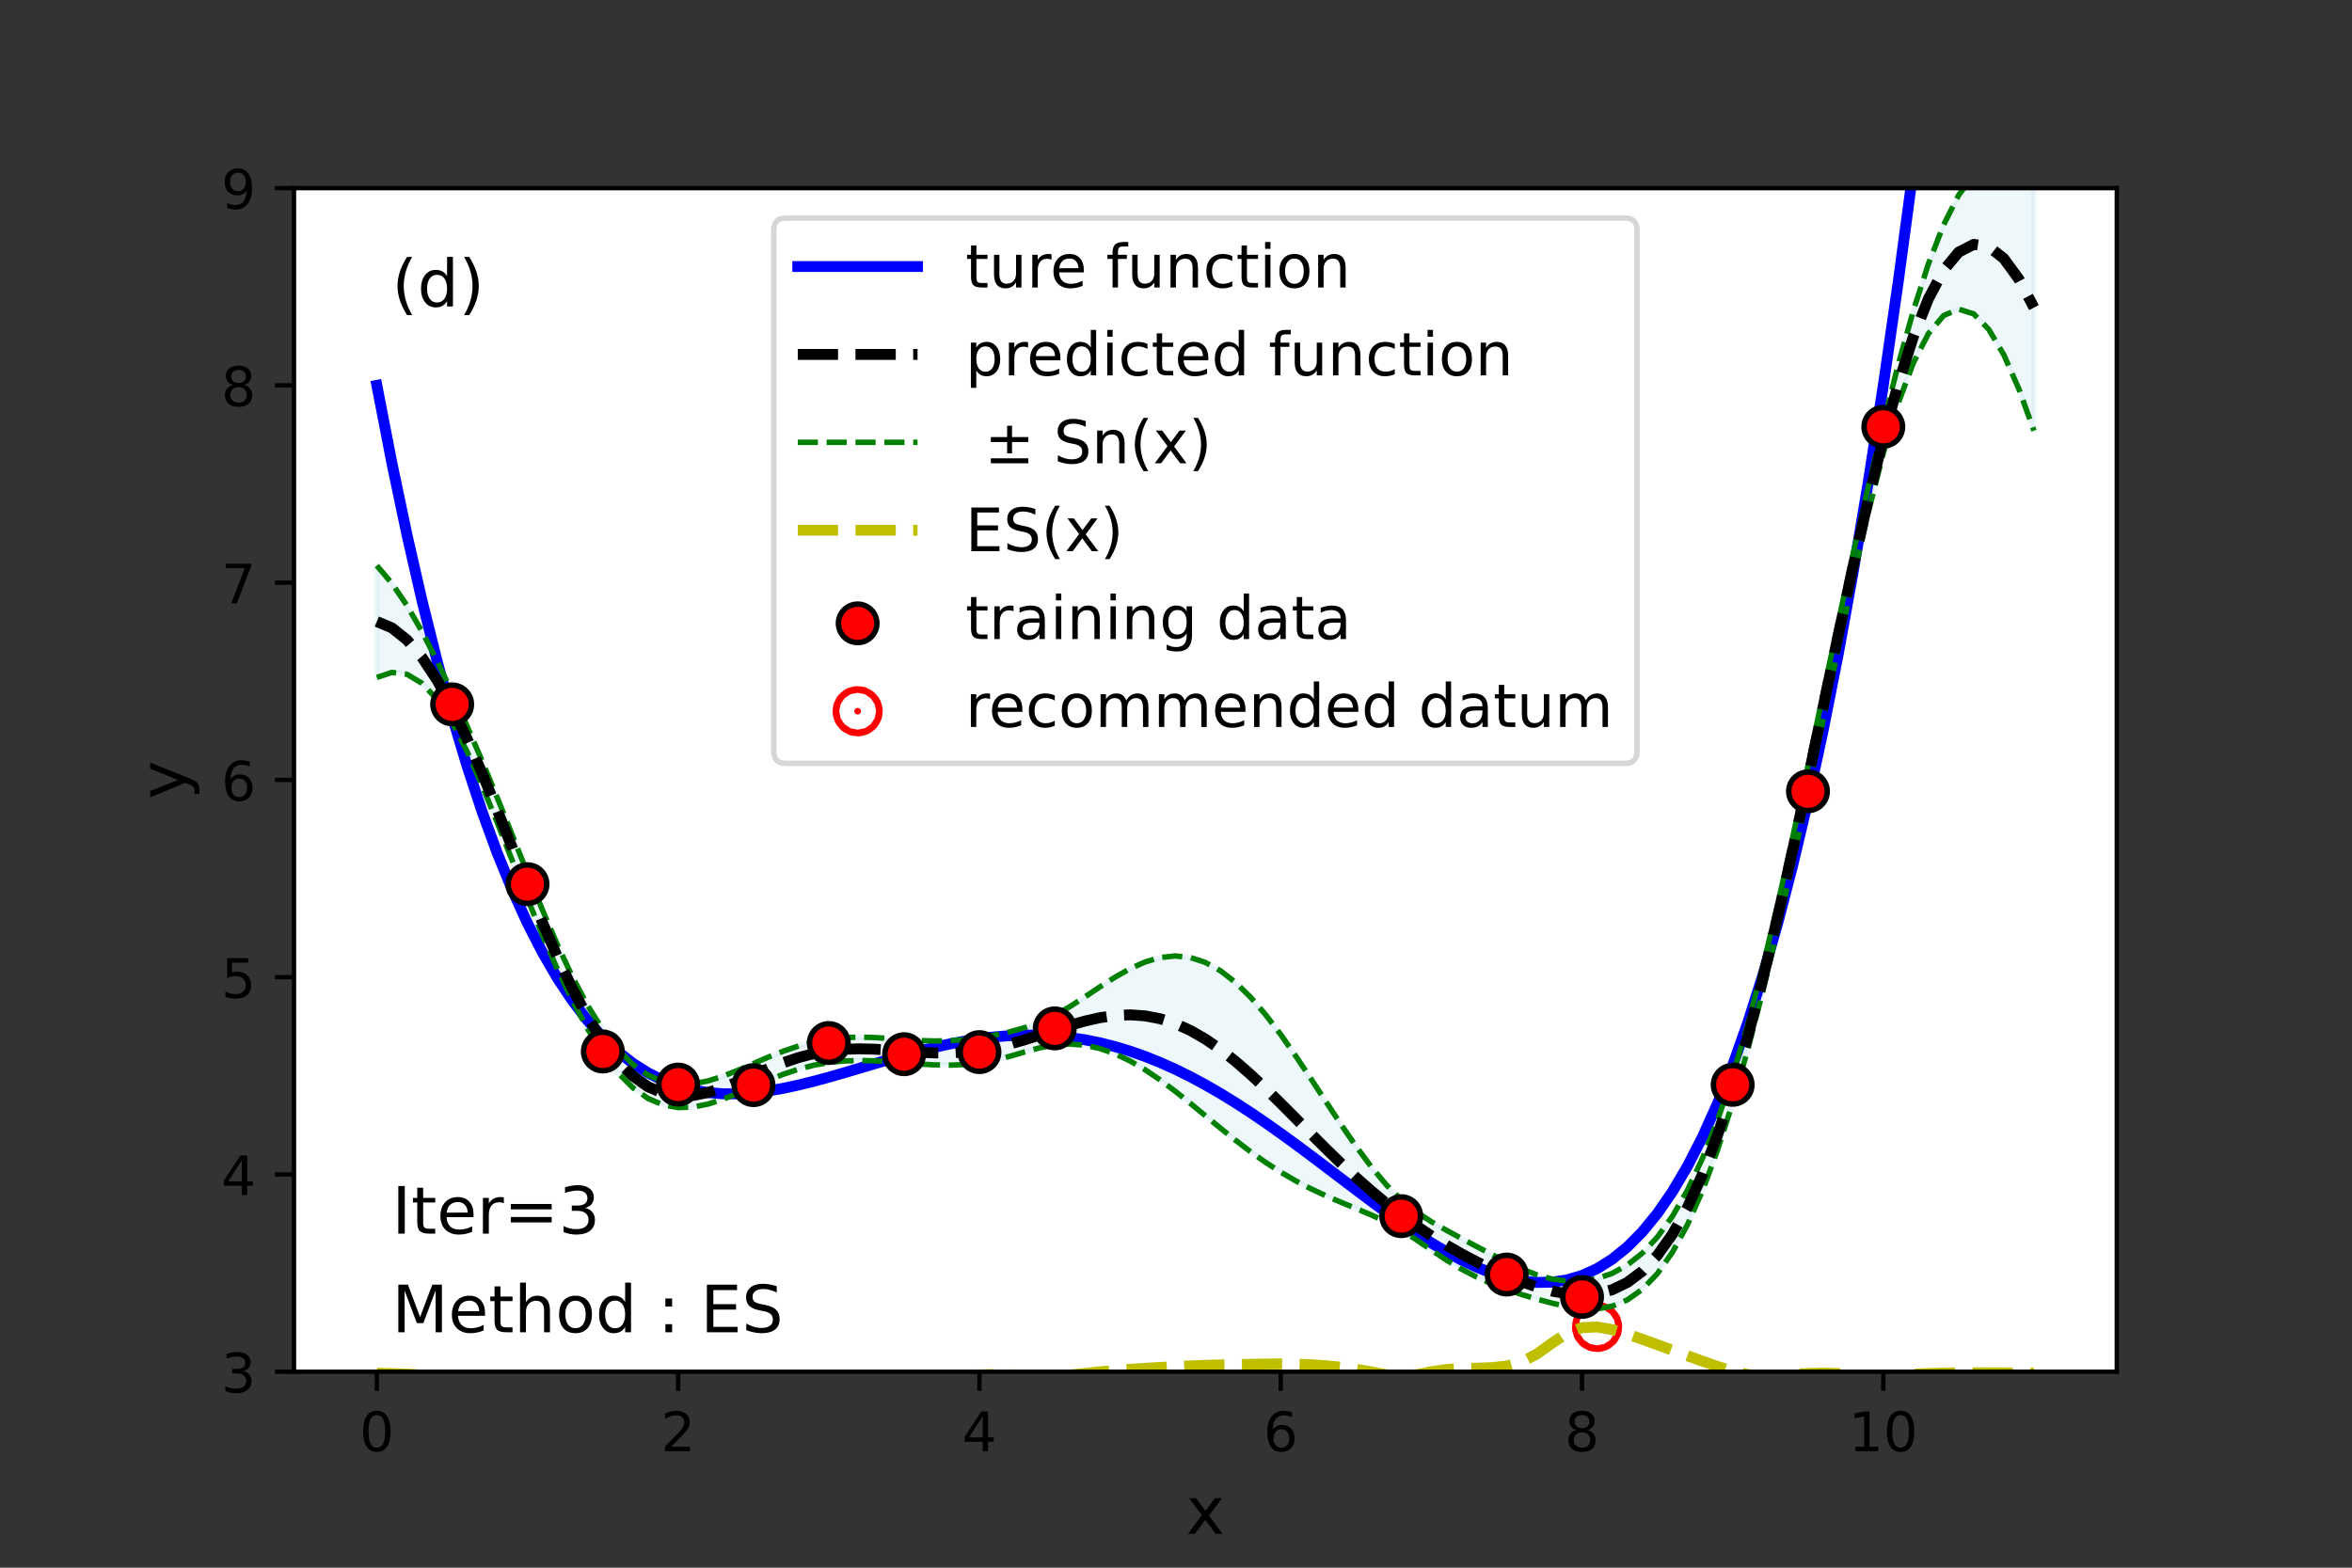 <?xml version="1.0" encoding="utf-8" standalone="no"?>
<!DOCTYPE svg PUBLIC "-//W3C//DTD SVG 1.1//EN"
  "http://www.w3.org/Graphics/SVG/1.1/DTD/svg11.dtd">
<!-- Created with matplotlib (https://matplotlib.org/) -->
<svg height="288pt" version="1.1" viewBox="0 0 432 288" width="432pt" xmlns="http://www.w3.org/2000/svg" xmlns:xlink="http://www.w3.org/1999/xlink">
 <rect x="0" y="0" width="432" height="288" fill="#333333" stroke="none"/>
 <defs>
  <style type="text/css">*{stroke-linecap:butt;stroke-linejoin:round;}</style>
 </defs>
 <g id="figure_1">
  <g id="patch_1">
   <path d="M 0 288 
L 432 288 
L 432 0 
L 0 0 
z
" style="fill:none;"/>
  </g>
  <g id="axes_1">
   <g id="patch_2">
    <path d="M 54 252 
L 388.8 252 
L 388.8 34.56 
L 54 34.56 
z
" style="fill:#ffffff;"/>
   </g>
   <g id="PolyCollection_1">
    <defs>
     <path d="M 69.218 -184.091 
L 69.218 -163.541 
L 71.985 -164.475 
L 74.752 -164.129 
L 77.519 -162.469 
L 80.286 -159.496 
L 83.053 -155.251 
L 85.82 -149.859 
L 88.587 -143.593 
L 91.354 -136.811 
L 94.121 -129.826 
L 96.888 -122.882 
L 99.655 -116.172 
L 102.421 -109.857 
L 105.188 -104.073 
L 107.955 -98.934 
L 110.722 -94.532 
L 113.489 -90.93 
L 116.256 -88.157 
L 119.023 -86.203 
L 121.79 -85.019 
L 124.557 -84.526 
L 127.324 -84.619 
L 130.091 -85.178 
L 132.858 -86.074 
L 135.625 -87.182 
L 138.392 -88.383 
L 141.159 -89.573 
L 143.926 -90.663 
L 146.693 -91.588 
L 149.46 -92.307 
L 152.226 -92.805 
L 154.993 -93.086 
L 157.76 -93.179 
L 160.527 -93.121 
L 163.294 -92.961 
L 166.061 -92.749 
L 168.828 -92.535 
L 171.595 -92.374 
L 174.362 -92.319 
L 177.129 -92.42 
L 179.896 -92.717 
L 182.663 -93.229 
L 185.43 -93.931 
L 188.197 -94.743 
L 190.964 -95.507 
L 193.731 -96.035 
L 196.498 -96.205 
L 199.264 -95.982 
L 202.031 -95.376 
L 204.798 -94.404 
L 207.565 -93.091 
L 210.332 -91.472 
L 213.099 -89.595 
L 215.866 -87.518 
L 218.633 -85.305 
L 221.4 -83.025 
L 224.167 -80.744 
L 226.934 -78.523 
L 229.701 -76.413 
L 232.468 -74.452 
L 235.235 -72.664 
L 238.002 -71.055 
L 240.769 -69.615 
L 243.536 -68.319 
L 246.302 -67.128 
L 249.069 -65.985 
L 251.836 -64.817 
L 254.603 -63.529 
L 257.37 -62.016 
L 260.137 -60.246 
L 262.904 -58.347 
L 265.671 -56.507 
L 268.438 -54.844 
L 271.205 -53.397 
L 273.972 -52.159 
L 276.739 -51.098 
L 279.506 -50.174 
L 282.273 -49.347 
L 285.04 -48.604 
L 287.807 -47.983 
L 290.574 -47.587 
L 293.34 -47.555 
L 296.107 -48.037 
L 298.874 -49.18 
L 301.641 -51.128 
L 304.408 -54.011 
L 307.175 -57.942 
L 309.942 -63.013 
L 312.709 -69.278 
L 315.476 -76.754 
L 318.243 -85.406 
L 321.01 -95.155 
L 323.777 -105.882 
L 326.544 -117.455 
L 329.311 -129.728 
L 332.078 -142.534 
L 334.845 -155.66 
L 337.612 -168.833 
L 340.379 -181.709 
L 343.145 -193.848 
L 345.912 -204.745 
L 348.679 -213.993 
L 351.446 -221.363 
L 354.213 -226.731 
L 356.98 -230.021 
L 359.747 -231.211 
L 362.514 -230.335 
L 365.281 -227.488 
L 368.048 -222.823 
L 370.815 -216.538 
L 373.582 -208.872 
L 373.582 -254.121 
L 373.582 -254.121 
L 370.815 -256.898 
L 368.048 -258.199 
L 365.281 -257.889 
L 362.514 -255.88 
L 359.747 -252.134 
L 356.98 -246.67 
L 354.213 -239.569 
L 351.446 -230.976 
L 348.679 -221.101 
L 345.912 -210.215 
L 343.145 -198.574 
L 340.379 -186.325 
L 337.612 -173.563 
L 334.845 -160.466 
L 332.078 -147.299 
L 329.311 -134.364 
L 326.544 -121.967 
L 323.777 -110.385 
L 321.01 -99.83 
L 318.243 -90.429 
L 315.476 -82.229 
L 312.709 -75.219 
L 309.942 -69.353 
L 307.175 -64.554 
L 304.408 -60.731 
L 301.641 -57.78 
L 298.874 -55.594 
L 296.107 -54.068 
L 293.34 -53.112 
L 290.574 -52.652 
L 287.807 -52.638 
L 285.04 -53.035 
L 282.273 -53.803 
L 279.506 -54.873 
L 276.739 -56.152 
L 273.972 -57.552 
L 271.205 -59.008 
L 268.438 -60.484 
L 265.671 -61.982 
L 262.904 -63.561 
L 260.137 -65.357 
L 257.37 -67.579 
L 254.603 -70.366 
L 251.836 -73.684 
L 249.069 -77.416 
L 246.302 -81.435 
L 243.536 -85.618 
L 240.769 -89.845 
L 238.002 -93.993 
L 235.235 -97.943 
L 232.468 -101.579 
L 229.701 -104.799 
L 226.934 -107.515 
L 224.167 -109.661 
L 221.4 -111.193 
L 218.633 -112.097 
L 215.866 -112.383 
L 213.099 -112.09 
L 210.332 -111.282 
L 207.565 -110.043 
L 204.798 -108.479 
L 202.031 -106.707 
L 199.264 -104.858 
L 196.498 -103.07 
L 193.731 -101.482 
L 190.964 -100.194 
L 188.197 -99.206 
L 185.43 -98.44 
L 182.663 -97.829 
L 179.896 -97.348 
L 177.129 -97.005 
L 174.362 -96.809 
L 171.595 -96.762 
L 168.828 -96.846 
L 166.061 -97.02 
L 163.294 -97.226 
L 160.527 -97.397 
L 157.76 -97.466 
L 154.993 -97.377 
L 152.226 -97.089 
L 149.46 -96.579 
L 146.693 -95.845 
L 143.926 -94.908 
L 141.159 -93.811 
L 138.392 -92.619 
L 135.625 -91.419 
L 132.858 -90.318 
L 130.091 -89.433 
L 127.324 -88.89 
L 124.557 -88.813 
L 121.79 -89.316 
L 119.023 -90.501 
L 116.256 -92.447 
L 113.489 -95.209 
L 110.722 -98.813 
L 107.955 -103.248 
L 105.188 -108.461 
L 102.421 -114.354 
L 99.655 -120.783 
L 96.888 -127.568 
L 94.121 -134.508 
L 91.354 -141.409 
L 88.587 -148.116 
L 85.82 -154.554 
L 83.053 -160.72 
L 80.286 -166.568 
L 77.519 -171.963 
L 74.752 -176.755 
L 71.985 -180.823 
L 69.218 -184.091 
z
" id="m6b90a8429f" style="stroke:#add8e6;stroke-opacity:0.2;"/>
    </defs>
    <g clip-path="url(#pac127ed11f)">
     <use style="fill:#add8e6;fill-opacity:0.2;stroke:#add8e6;stroke-opacity:0.2;" x="0" xlink:href="#m6b90a8429f" y="288"/>
    </g>
   </g>
   <g id="PathCollection_1">
    <defs>
     <path d="M 0 0.612 
C 0.162 0.612 0.318 0.548 0.433 0.433 
C 0.548 0.318 0.612 0.162 0.612 0 
C 0.612 -0.162 0.548 -0.318 0.433 -0.433 
C 0.318 -0.548 0.162 -0.612 0 -0.612 
C -0.162 -0.612 -0.318 -0.548 -0.433 -0.433 
C -0.548 -0.318 -0.612 -0.162 -0.612 0 
C -0.612 0.162 -0.548 0.318 -0.433 0.433 
C -0.318 0.548 -0.162 0.612 0 0.612 
z
" id="medc99412a6" style="stroke:#ff0000;stroke-width:8;"/>
    </defs>
    <g clip-path="url(#pac127ed11f)">
     <use style="fill:#ff0000;stroke:#ff0000;stroke-width:8;" x="293.34" xlink:href="#medc99412a6" y="243.772"/>
    </g>
   </g>
   <g id="matplotlib.axis_1">
    <g id="xtick_1">
     <g id="line2d_1">
      <defs>
       <path d="M 0 0 
L 0 3.5 
" id="ma3b78f8ff6" style="stroke:#000000;stroke-width:0.8;"/>
      </defs>
      <g>
       <use style="stroke:#000000;stroke-width:0.8;" x="69.218" xlink:href="#ma3b78f8ff6" y="252"/>
      </g>
     </g>
     <g id="text_1">
      <!-- 0 -->
      <g transform="translate(66.037 266.598)scale(0.1 -0.1)">
       <defs>
        <path d="M 31.781 66.406 
Q 24.172 66.406 20.328 58.906 
Q 16.5 51.422 16.5 36.375 
Q 16.5 21.391 20.328 13.891 
Q 24.172 6.391 31.781 6.391 
Q 39.453 6.391 43.281 13.891 
Q 47.125 21.391 47.125 36.375 
Q 47.125 51.422 43.281 58.906 
Q 39.453 66.406 31.781 66.406 
z
M 31.781 74.219 
Q 44.047 74.219 50.516 64.516 
Q 56.984 54.828 56.984 36.375 
Q 56.984 17.969 50.516 8.266 
Q 44.047 -1.422 31.781 -1.422 
Q 19.531 -1.422 13.062 8.266 
Q 6.594 17.969 6.594 36.375 
Q 6.594 54.828 13.062 64.516 
Q 19.531 74.219 31.781 74.219 
z
" id="DejaVuSans-48"/>
       </defs>
       <use xlink:href="#DejaVuSans-48"/>
      </g>
     </g>
    </g>
    <g id="xtick_2">
     <g id="line2d_2">
      <g>
       <use style="stroke:#000000;stroke-width:0.8;" x="124.557" xlink:href="#ma3b78f8ff6" y="252"/>
      </g>
     </g>
     <g id="text_2">
      <!-- 2 -->
      <g transform="translate(121.376 266.598)scale(0.1 -0.1)">
       <defs>
        <path d="M 19.188 8.297 
L 53.609 8.297 
L 53.609 0 
L 7.328 0 
L 7.328 8.297 
Q 12.938 14.109 22.625 23.891 
Q 32.328 33.688 34.812 36.531 
Q 39.547 41.844 41.422 45.531 
Q 43.312 49.219 43.312 52.781 
Q 43.312 58.594 39.234 62.25 
Q 35.156 65.922 28.609 65.922 
Q 23.969 65.922 18.812 64.312 
Q 13.672 62.703 7.812 59.422 
L 7.812 69.391 
Q 13.766 71.781 18.938 73 
Q 24.125 74.219 28.422 74.219 
Q 39.75 74.219 46.484 68.547 
Q 53.219 62.891 53.219 53.422 
Q 53.219 48.922 51.531 44.891 
Q 49.859 40.875 45.406 35.406 
Q 44.188 33.984 37.641 27.219 
Q 31.109 20.453 19.188 8.297 
z
" id="DejaVuSans-50"/>
       </defs>
       <use xlink:href="#DejaVuSans-50"/>
      </g>
     </g>
    </g>
    <g id="xtick_3">
     <g id="line2d_3">
      <g>
       <use style="stroke:#000000;stroke-width:0.8;" x="179.896" xlink:href="#ma3b78f8ff6" y="252"/>
      </g>
     </g>
     <g id="text_3">
      <!-- 4 -->
      <g transform="translate(176.715 266.598)scale(0.1 -0.1)">
       <defs>
        <path d="M 37.797 64.312 
L 12.891 25.391 
L 37.797 25.391 
z
M 35.203 72.906 
L 47.609 72.906 
L 47.609 25.391 
L 58.016 25.391 
L 58.016 17.188 
L 47.609 17.188 
L 47.609 0 
L 37.797 0 
L 37.797 17.188 
L 4.891 17.188 
L 4.891 26.703 
z
" id="DejaVuSans-52"/>
       </defs>
       <use xlink:href="#DejaVuSans-52"/>
      </g>
     </g>
    </g>
    <g id="xtick_4">
     <g id="line2d_4">
      <g>
       <use style="stroke:#000000;stroke-width:0.8;" x="235.235" xlink:href="#ma3b78f8ff6" y="252"/>
      </g>
     </g>
     <g id="text_4">
      <!-- 6 -->
      <g transform="translate(232.053 266.598)scale(0.1 -0.1)">
       <defs>
        <path d="M 33.016 40.375 
Q 26.375 40.375 22.484 35.828 
Q 18.609 31.297 18.609 23.391 
Q 18.609 15.531 22.484 10.953 
Q 26.375 6.391 33.016 6.391 
Q 39.656 6.391 43.531 10.953 
Q 47.406 15.531 47.406 23.391 
Q 47.406 31.297 43.531 35.828 
Q 39.656 40.375 33.016 40.375 
z
M 52.594 71.297 
L 52.594 62.312 
Q 48.875 64.062 45.094 64.984 
Q 41.312 65.922 37.594 65.922 
Q 27.828 65.922 22.672 59.328 
Q 17.531 52.734 16.797 39.406 
Q 19.672 43.656 24.016 45.922 
Q 28.375 48.188 33.594 48.188 
Q 44.578 48.188 50.953 41.516 
Q 57.328 34.859 57.328 23.391 
Q 57.328 12.156 50.688 5.359 
Q 44.047 -1.422 33.016 -1.422 
Q 20.359 -1.422 13.672 8.266 
Q 6.984 17.969 6.984 36.375 
Q 6.984 53.656 15.188 63.938 
Q 23.391 74.219 37.203 74.219 
Q 40.922 74.219 44.703 73.484 
Q 48.484 72.75 52.594 71.297 
z
" id="DejaVuSans-54"/>
       </defs>
       <use xlink:href="#DejaVuSans-54"/>
      </g>
     </g>
    </g>
    <g id="xtick_5">
     <g id="line2d_5">
      <g>
       <use style="stroke:#000000;stroke-width:0.8;" x="290.574" xlink:href="#ma3b78f8ff6" y="252"/>
      </g>
     </g>
     <g id="text_5">
      <!-- 8 -->
      <g transform="translate(287.392 266.598)scale(0.1 -0.1)">
       <defs>
        <path d="M 31.781 34.625 
Q 24.75 34.625 20.719 30.859 
Q 16.703 27.094 16.703 20.516 
Q 16.703 13.922 20.719 10.156 
Q 24.75 6.391 31.781 6.391 
Q 38.812 6.391 42.859 10.172 
Q 46.922 13.969 46.922 20.516 
Q 46.922 27.094 42.891 30.859 
Q 38.875 34.625 31.781 34.625 
z
M 21.922 38.812 
Q 15.578 40.375 12.031 44.719 
Q 8.5 49.078 8.5 55.328 
Q 8.5 64.062 14.719 69.141 
Q 20.953 74.219 31.781 74.219 
Q 42.672 74.219 48.875 69.141 
Q 55.078 64.062 55.078 55.328 
Q 55.078 49.078 51.531 44.719 
Q 48 40.375 41.703 38.812 
Q 48.828 37.156 52.797 32.312 
Q 56.781 27.484 56.781 20.516 
Q 56.781 9.906 50.312 4.234 
Q 43.844 -1.422 31.781 -1.422 
Q 19.734 -1.422 13.25 4.234 
Q 6.781 9.906 6.781 20.516 
Q 6.781 27.484 10.781 32.312 
Q 14.797 37.156 21.922 38.812 
z
M 18.312 54.391 
Q 18.312 48.734 21.844 45.562 
Q 25.391 42.391 31.781 42.391 
Q 38.141 42.391 41.719 45.562 
Q 45.312 48.734 45.312 54.391 
Q 45.312 60.062 41.719 63.234 
Q 38.141 66.406 31.781 66.406 
Q 25.391 66.406 21.844 63.234 
Q 18.312 60.062 18.312 54.391 
z
" id="DejaVuSans-56"/>
       </defs>
       <use xlink:href="#DejaVuSans-56"/>
      </g>
     </g>
    </g>
    <g id="xtick_6">
     <g id="line2d_6">
      <g>
       <use style="stroke:#000000;stroke-width:0.8;" x="345.912" xlink:href="#ma3b78f8ff6" y="252"/>
      </g>
     </g>
     <g id="text_6">
      <!-- 10 -->
      <g transform="translate(339.55 266.598)scale(0.1 -0.1)">
       <defs>
        <path d="M 12.406 8.297 
L 28.516 8.297 
L 28.516 63.922 
L 10.984 60.406 
L 10.984 69.391 
L 28.422 72.906 
L 38.281 72.906 
L 38.281 8.297 
L 54.391 8.297 
L 54.391 0 
L 12.406 0 
z
" id="DejaVuSans-49"/>
       </defs>
       <use xlink:href="#DejaVuSans-49"/>
       <use x="63.623" xlink:href="#DejaVuSans-48"/>
      </g>
     </g>
    </g>
    <g id="text_7">
     <!-- x -->
     <g transform="translate(217.849 281.796)scale(0.12 -0.12)">
      <defs>
       <path d="M 54.891 54.688 
L 35.109 28.078 
L 55.906 0 
L 45.312 0 
L 29.391 21.484 
L 13.484 0 
L 2.875 0 
L 24.125 28.609 
L 4.688 54.688 
L 15.281 54.688 
L 29.781 35.203 
L 44.281 54.688 
z
" id="DejaVuSans-120"/>
      </defs>
      <use xlink:href="#DejaVuSans-120"/>
     </g>
    </g>
   </g>
   <g id="matplotlib.axis_2">
    <g id="ytick_1">
     <g id="line2d_7">
      <defs>
       <path d="M 0 0 
L -3.5 0 
" id="m8184edf3ca" style="stroke:#000000;stroke-width:0.8;"/>
      </defs>
      <g>
       <use style="stroke:#000000;stroke-width:0.8;" x="54" xlink:href="#m8184edf3ca" y="252"/>
      </g>
     </g>
     <g id="text_8">
      <!-- 3 -->
      <g transform="translate(40.638 255.799)scale(0.1 -0.1)">
       <defs>
        <path d="M 40.578 39.312 
Q 47.656 37.797 51.625 33 
Q 55.609 28.219 55.609 21.188 
Q 55.609 10.406 48.188 4.484 
Q 40.766 -1.422 27.094 -1.422 
Q 22.516 -1.422 17.656 -0.516 
Q 12.797 0.391 7.625 2.203 
L 7.625 11.719 
Q 11.719 9.328 16.594 8.109 
Q 21.484 6.891 26.812 6.891 
Q 36.078 6.891 40.938 10.547 
Q 45.797 14.203 45.797 21.188 
Q 45.797 27.641 41.281 31.266 
Q 36.766 34.906 28.719 34.906 
L 20.219 34.906 
L 20.219 43.016 
L 29.109 43.016 
Q 36.375 43.016 40.234 45.922 
Q 44.094 48.828 44.094 54.297 
Q 44.094 59.906 40.109 62.906 
Q 36.141 65.922 28.719 65.922 
Q 24.656 65.922 20.016 65.031 
Q 15.375 64.156 9.812 62.312 
L 9.812 71.094 
Q 15.438 72.656 20.344 73.438 
Q 25.25 74.219 29.594 74.219 
Q 40.828 74.219 47.359 69.109 
Q 53.906 64.016 53.906 55.328 
Q 53.906 49.266 50.438 45.094 
Q 46.969 40.922 40.578 39.312 
z
" id="DejaVuSans-51"/>
       </defs>
       <use xlink:href="#DejaVuSans-51"/>
      </g>
     </g>
    </g>
    <g id="ytick_2">
     <g id="line2d_8">
      <g>
       <use style="stroke:#000000;stroke-width:0.8;" x="54" xlink:href="#m8184edf3ca" y="215.76"/>
      </g>
     </g>
     <g id="text_9">
      <!-- 4 -->
      <g transform="translate(40.638 219.559)scale(0.1 -0.1)">
       <use xlink:href="#DejaVuSans-52"/>
      </g>
     </g>
    </g>
    <g id="ytick_3">
     <g id="line2d_9">
      <g>
       <use style="stroke:#000000;stroke-width:0.8;" x="54" xlink:href="#m8184edf3ca" y="179.52"/>
      </g>
     </g>
     <g id="text_10">
      <!-- 5 -->
      <g transform="translate(40.638 183.319)scale(0.1 -0.1)">
       <defs>
        <path d="M 10.797 72.906 
L 49.516 72.906 
L 49.516 64.594 
L 19.828 64.594 
L 19.828 46.734 
Q 21.969 47.469 24.109 47.828 
Q 26.266 48.188 28.422 48.188 
Q 40.625 48.188 47.75 41.5 
Q 54.891 34.812 54.891 23.391 
Q 54.891 11.625 47.562 5.094 
Q 40.234 -1.422 26.906 -1.422 
Q 22.312 -1.422 17.547 -0.641 
Q 12.797 0.141 7.719 1.703 
L 7.719 11.625 
Q 12.109 9.234 16.797 8.062 
Q 21.484 6.891 26.703 6.891 
Q 35.156 6.891 40.078 11.328 
Q 45.016 15.766 45.016 23.391 
Q 45.016 31 40.078 35.438 
Q 35.156 39.891 26.703 39.891 
Q 22.75 39.891 18.812 39.016 
Q 14.891 38.141 10.797 36.281 
z
" id="DejaVuSans-53"/>
       </defs>
       <use xlink:href="#DejaVuSans-53"/>
      </g>
     </g>
    </g>
    <g id="ytick_4">
     <g id="line2d_10">
      <g>
       <use style="stroke:#000000;stroke-width:0.8;" x="54" xlink:href="#m8184edf3ca" y="143.28"/>
      </g>
     </g>
     <g id="text_11">
      <!-- 6 -->
      <g transform="translate(40.638 147.079)scale(0.1 -0.1)">
       <use xlink:href="#DejaVuSans-54"/>
      </g>
     </g>
    </g>
    <g id="ytick_5">
     <g id="line2d_11">
      <g>
       <use style="stroke:#000000;stroke-width:0.8;" x="54" xlink:href="#m8184edf3ca" y="107.04"/>
      </g>
     </g>
     <g id="text_12">
      <!-- 7 -->
      <g transform="translate(40.638 110.839)scale(0.1 -0.1)">
       <defs>
        <path d="M 8.203 72.906 
L 55.078 72.906 
L 55.078 68.703 
L 28.609 0 
L 18.312 0 
L 43.219 64.594 
L 8.203 64.594 
z
" id="DejaVuSans-55"/>
       </defs>
       <use xlink:href="#DejaVuSans-55"/>
      </g>
     </g>
    </g>
    <g id="ytick_6">
     <g id="line2d_12">
      <g>
       <use style="stroke:#000000;stroke-width:0.8;" x="54" xlink:href="#m8184edf3ca" y="70.8"/>
      </g>
     </g>
     <g id="text_13">
      <!-- 8 -->
      <g transform="translate(40.638 74.599)scale(0.1 -0.1)">
       <use xlink:href="#DejaVuSans-56"/>
      </g>
     </g>
    </g>
    <g id="ytick_7">
     <g id="line2d_13">
      <g>
       <use style="stroke:#000000;stroke-width:0.8;" x="54" xlink:href="#m8184edf3ca" y="34.56"/>
      </g>
     </g>
     <g id="text_14">
      <!-- 9 -->
      <g transform="translate(40.638 38.359)scale(0.1 -0.1)">
       <defs>
        <path d="M 10.984 1.516 
L 10.984 10.5 
Q 14.703 8.734 18.5 7.812 
Q 22.312 6.891 25.984 6.891 
Q 35.75 6.891 40.891 13.453 
Q 46.047 20.016 46.781 33.406 
Q 43.953 29.203 39.594 26.953 
Q 35.25 24.703 29.984 24.703 
Q 19.047 24.703 12.672 31.312 
Q 6.297 37.938 6.297 49.422 
Q 6.297 60.641 12.938 67.422 
Q 19.578 74.219 30.609 74.219 
Q 43.266 74.219 49.922 64.516 
Q 56.594 54.828 56.594 36.375 
Q 56.594 19.141 48.406 8.859 
Q 40.234 -1.422 26.422 -1.422 
Q 22.703 -1.422 18.891 -0.688 
Q 15.094 0.047 10.984 1.516 
z
M 30.609 32.422 
Q 37.25 32.422 41.125 36.953 
Q 45.016 41.5 45.016 49.422 
Q 45.016 57.281 41.125 61.844 
Q 37.25 66.406 30.609 66.406 
Q 23.969 66.406 20.094 61.844 
Q 16.219 57.281 16.219 49.422 
Q 16.219 41.5 20.094 36.953 
Q 23.969 32.422 30.609 32.422 
z
" id="DejaVuSans-57"/>
       </defs>
       <use xlink:href="#DejaVuSans-57"/>
      </g>
     </g>
    </g>
    <g id="text_15">
     <!-- y -->
     <g transform="translate(34.142 146.831)rotate(-90)scale(0.12 -0.12)">
      <defs>
       <path d="M 32.172 -5.078 
Q 28.375 -14.844 24.75 -17.812 
Q 21.141 -20.797 15.094 -20.797 
L 7.906 -20.797 
L 7.906 -13.281 
L 13.188 -13.281 
Q 16.891 -13.281 18.938 -11.516 
Q 21 -9.766 23.484 -3.219 
L 25.094 0.875 
L 2.984 54.688 
L 12.5 54.688 
L 29.594 11.922 
L 46.688 54.688 
L 56.203 54.688 
z
" id="DejaVuSans-121"/>
      </defs>
      <use xlink:href="#DejaVuSans-121"/>
     </g>
    </g>
   </g>
   <g id="line2d_14">
    <path clip-path="url(#pac127ed11f)" d="M 69.218 70.8 
L 71.985 85.084 
L 74.752 98.255 
L 77.519 110.365 
L 80.286 121.466 
L 83.053 131.608 
L 85.82 140.842 
L 88.587 149.214 
L 91.354 156.771 
L 94.121 163.561 
L 96.888 169.626 
L 99.655 175.012 
L 102.421 179.761 
L 105.188 183.913 
L 107.955 187.509 
L 110.722 190.589 
L 113.489 193.19 
L 116.256 195.349 
L 119.023 197.101 
L 121.79 198.482 
L 124.557 199.524 
L 127.324 200.261 
L 130.091 200.723 
L 132.858 200.94 
L 135.625 200.941 
L 138.392 200.754 
L 141.159 200.406 
L 143.926 199.922 
L 146.693 199.327 
L 149.46 198.643 
L 152.226 197.894 
L 154.993 197.099 
L 157.76 196.279 
L 160.527 195.453 
L 163.294 194.638 
L 166.061 193.851 
L 168.828 193.106 
L 171.595 192.419 
L 174.362 191.803 
L 177.129 191.268 
L 179.896 190.827 
L 182.663 190.488 
L 185.43 190.261 
L 188.197 190.153 
L 190.964 190.17 
L 193.731 190.317 
L 196.498 190.599 
L 199.264 191.018 
L 202.031 191.576 
L 204.798 192.273 
L 207.565 193.11 
L 210.332 194.084 
L 213.099 195.194 
L 215.866 196.434 
L 218.633 197.8 
L 221.4 199.287 
L 224.167 200.885 
L 226.934 202.589 
L 229.701 204.386 
L 232.468 206.268 
L 235.235 208.222 
L 238.002 210.235 
L 240.769 212.294 
L 243.536 214.383 
L 246.302 216.485 
L 249.069 218.584 
L 251.836 220.661 
L 254.603 222.696 
L 257.37 224.668 
L 260.137 226.556 
L 262.904 228.335 
L 265.671 229.983 
L 268.438 231.473 
L 271.205 232.78 
L 273.972 233.875 
L 276.739 234.729 
L 279.506 235.314 
L 282.273 235.598 
L 285.04 235.548 
L 287.807 235.132 
L 290.574 234.315 
L 293.34 233.061 
L 296.107 231.335 
L 298.874 229.098 
L 301.641 226.31 
L 304.408 222.933 
L 307.175 218.925 
L 309.942 214.244 
L 312.709 208.846 
L 315.476 202.686 
L 318.243 195.719 
L 321.01 187.899 
L 323.777 179.176 
L 326.544 169.503 
L 329.311 158.828 
L 332.078 147.101 
L 334.845 134.269 
L 337.612 120.278 
L 340.379 105.074 
L 343.145 88.6 
L 345.912 70.8 
L 348.679 51.616 
L 351.446 30.987 
L 354.213 8.855 
L 355.364 -1 
" style="fill:none;stroke:#0000ff;stroke-linecap:square;stroke-width:2;"/>
   </g>
   <g id="line2d_15">
    <path clip-path="url(#pac127ed11f)" d="M 69.218 124.459 
L 71.985 123.525 
L 74.752 123.871 
L 77.519 125.531 
L 80.286 128.504 
L 83.053 132.749 
L 85.82 138.141 
L 88.587 144.407 
L 91.354 151.189 
L 94.121 158.174 
L 96.888 165.118 
L 99.655 171.828 
L 102.421 178.143 
L 105.188 183.927 
L 107.955 189.066 
L 110.722 193.468 
L 113.489 197.07 
L 116.256 199.843 
L 119.023 201.797 
L 121.79 202.981 
L 124.557 203.474 
L 127.324 203.381 
L 130.091 202.822 
L 132.858 201.926 
L 135.625 200.818 
L 138.392 199.617 
L 141.159 198.427 
L 143.926 197.337 
L 146.693 196.412 
L 149.46 195.693 
L 152.226 195.195 
L 154.993 194.914 
L 157.76 194.821 
L 160.527 194.879 
L 163.294 195.039 
L 166.061 195.251 
L 168.828 195.465 
L 171.595 195.626 
L 174.362 195.681 
L 177.129 195.58 
L 179.896 195.283 
L 182.663 194.771 
L 185.43 194.069 
L 188.197 193.257 
L 190.964 192.493 
L 193.731 191.965 
L 196.498 191.795 
L 199.264 192.018 
L 202.031 192.624 
L 204.798 193.596 
L 207.565 194.909 
L 210.332 196.528 
L 213.099 198.405 
L 215.866 200.482 
L 218.633 202.695 
L 221.4 204.975 
L 224.167 207.256 
L 226.934 209.477 
L 229.701 211.587 
L 232.468 213.548 
L 235.235 215.336 
L 238.002 216.945 
L 240.769 218.385 
L 243.536 219.681 
L 246.302 220.872 
L 249.069 222.015 
L 251.836 223.183 
L 254.603 224.471 
L 257.37 225.984 
L 260.137 227.754 
L 262.904 229.653 
L 265.671 231.493 
L 268.438 233.156 
L 271.205 234.603 
L 273.972 235.841 
L 276.739 236.902 
L 279.506 237.826 
L 282.273 238.653 
L 285.04 239.396 
L 287.807 240.017 
L 290.574 240.413 
L 293.34 240.445 
L 296.107 239.963 
L 298.874 238.82 
L 301.641 236.872 
L 304.408 233.989 
L 307.175 230.058 
L 309.942 224.987 
L 312.709 218.722 
L 315.476 211.246 
L 318.243 202.594 
L 321.01 192.845 
L 323.777 182.118 
L 326.544 170.545 
L 329.311 158.272 
L 332.078 145.466 
L 334.845 132.34 
L 337.612 119.167 
L 340.379 106.291 
L 343.145 94.152 
L 345.912 83.255 
L 348.679 74.007 
L 351.446 66.637 
L 354.213 61.269 
L 356.98 57.979 
L 359.747 56.789 
L 362.514 57.665 
L 365.281 60.512 
L 368.048 65.177 
L 370.815 71.462 
L 373.582 79.128 
" style="fill:none;stroke:#008000;stroke-dasharray:3.7,1.6;stroke-dashoffset:0;"/>
   </g>
   <g id="line2d_16">
    <path clip-path="url(#pac127ed11f)" d="M 69.218 103.909 
L 71.985 107.177 
L 74.752 111.245 
L 77.519 116.037 
L 80.286 121.432 
L 83.053 127.28 
L 85.82 133.446 
L 88.587 139.884 
L 91.354 146.591 
L 94.121 153.492 
L 96.888 160.432 
L 99.655 167.217 
L 102.421 173.646 
L 105.188 179.539 
L 107.955 184.752 
L 110.722 189.187 
L 113.489 192.791 
L 116.256 195.553 
L 119.023 197.499 
L 121.79 198.684 
L 124.557 199.187 
L 127.324 199.11 
L 130.091 198.567 
L 132.858 197.682 
L 135.625 196.581 
L 138.392 195.381 
L 141.159 194.189 
L 143.926 193.092 
L 146.693 192.155 
L 149.46 191.421 
L 152.226 190.911 
L 154.993 190.623 
L 157.76 190.534 
L 160.527 190.603 
L 163.294 190.774 
L 166.061 190.98 
L 168.828 191.154 
L 171.595 191.238 
L 174.362 191.191 
L 177.129 190.995 
L 179.896 190.652 
L 182.663 190.171 
L 185.43 189.56 
L 188.197 188.794 
L 190.964 187.806 
L 193.731 186.518 
L 196.498 184.93 
L 199.264 183.142 
L 202.031 181.293 
L 204.798 179.521 
L 207.565 177.957 
L 210.332 176.718 
L 213.099 175.91 
L 215.866 175.617 
L 218.633 175.903 
L 221.4 176.807 
L 224.167 178.339 
L 226.934 180.485 
L 229.701 183.201 
L 232.468 186.421 
L 235.235 190.057 
L 238.002 194.007 
L 240.769 198.155 
L 243.536 202.382 
L 246.302 206.565 
L 249.069 210.584 
L 251.836 214.316 
L 254.603 217.634 
L 257.37 220.421 
L 260.137 222.643 
L 262.904 224.439 
L 265.671 226.018 
L 268.438 227.516 
L 271.205 228.992 
L 273.972 230.448 
L 276.739 231.848 
L 279.506 233.127 
L 282.273 234.197 
L 285.04 234.965 
L 287.807 235.362 
L 290.574 235.348 
L 293.34 234.888 
L 296.107 233.932 
L 298.874 232.406 
L 301.641 230.22 
L 304.408 227.269 
L 307.175 223.446 
L 309.942 218.647 
L 312.709 212.781 
L 315.476 205.771 
L 318.243 197.571 
L 321.01 188.17 
L 323.777 177.615 
L 326.544 166.033 
L 329.311 153.636 
L 332.078 140.701 
L 334.845 127.534 
L 337.612 114.437 
L 340.379 101.675 
L 343.145 89.426 
L 345.912 77.785 
L 348.679 66.899 
L 351.446 57.024 
L 354.213 48.431 
L 356.98 41.33 
L 359.747 35.866 
L 362.514 32.12 
L 365.281 30.111 
L 368.048 29.801 
L 370.815 31.102 
L 373.582 33.879 
" style="fill:none;stroke:#008000;stroke-dasharray:3.7,1.6;stroke-dashoffset:0;"/>
   </g>
   <g id="line2d_17">
    <path clip-path="url(#pac127ed11f)" d="M 69.218 252.284 
L 71.985 252.351 
L 74.752 252.454 
L 77.519 252.596 
L 80.286 252.763 
L 83.053 252.881 
L 85.82 252.845 
L 88.587 252.709 
L 91.354 252.621 
L 94.121 252.617 
L 96.888 252.664 
L 99.655 252.724 
L 102.421 252.766 
L 105.188 252.772 
L 107.955 252.742 
L 110.722 252.695 
L 113.489 252.658 
L 116.256 252.646 
L 119.023 252.659 
L 121.79 252.685 
L 124.557 252.707 
L 127.324 252.714 
L 130.091 252.702 
L 132.858 252.679 
L 135.625 252.659 
L 138.392 252.653 
L 141.159 252.665 
L 143.926 252.688 
L 146.693 252.708 
L 149.46 252.712 
L 152.226 252.695 
L 154.993 252.665 
L 157.76 252.636 
L 160.527 252.626 
L 163.294 252.648 
L 166.061 252.696 
L 168.828 252.747 
L 171.595 252.77 
L 174.362 252.742 
L 177.129 252.67 
L 179.896 252.581 
L 182.663 252.518 
L 185.43 252.537 
L 188.197 252.675 
L 190.964 252.849 
L 193.731 252.846 
L 196.498 252.617 
L 199.264 252.306 
L 202.031 252.013 
L 204.798 251.763 
L 207.565 251.552 
L 210.332 251.37 
L 213.099 251.209 
L 215.866 251.064 
L 218.633 250.931 
L 221.4 250.821 
L 224.167 250.743 
L 226.934 250.683 
L 229.701 250.628 
L 232.468 250.583 
L 235.235 250.562 
L 238.002 250.595 
L 240.769 250.708 
L 243.536 250.901 
L 246.302 251.173 
L 249.069 251.539 
L 251.836 252.018 
L 254.603 252.553 
L 257.37 252.846 
L 260.137 252.562 
L 262.904 251.997 
L 265.671 251.595 
L 268.438 251.414 
L 271.205 251.346 
L 273.972 251.253 
L 276.739 250.953 
L 279.506 250.194 
L 282.273 248.751 
L 285.04 246.764 
L 287.807 244.924 
L 290.574 243.897 
L 293.34 243.772 
L 296.107 244.262 
L 298.874 245.077 
L 301.641 246.032 
L 304.408 247.038 
L 307.175 248.055 
L 309.942 249.067 
L 312.709 250.067 
L 315.476 251.03 
L 318.243 251.89 
L 321.01 252.52 
L 323.777 252.796 
L 326.544 252.734 
L 329.311 252.513 
L 332.078 252.318 
L 334.845 252.245 
L 337.612 252.328 
L 340.379 252.562 
L 343.145 252.829 
L 345.912 252.872 
L 348.679 252.68 
L 351.446 252.467 
L 354.213 252.324 
L 356.98 252.244 
L 359.747 252.205 
L 362.514 252.192 
L 365.281 252.196 
L 368.048 252.212 
L 370.815 252.236 
L 373.582 252.268 
" style="fill:none;stroke:#bfbf00;stroke-dasharray:7.4,3.2;stroke-dashoffset:0;stroke-width:2;"/>
   </g>
   <g id="patch_3">
    <path d="M 54 252 
L 54 34.56 
" style="fill:none;stroke:#000000;stroke-linecap:square;stroke-linejoin:miter;stroke-width:0.8;"/>
   </g>
   <g id="patch_4">
    <path d="M 388.8 252 
L 388.8 34.56 
" style="fill:none;stroke:#000000;stroke-linecap:square;stroke-linejoin:miter;stroke-width:0.8;"/>
   </g>
   <g id="patch_5">
    <path d="M 54 252 
L 388.8 252 
" style="fill:none;stroke:#000000;stroke-linecap:square;stroke-linejoin:miter;stroke-width:0.8;"/>
   </g>
   <g id="patch_6">
    <path d="M 54 34.56 
L 388.8 34.56 
" style="fill:none;stroke:#000000;stroke-linecap:square;stroke-linejoin:miter;stroke-width:0.8;"/>
   </g>
   <g id="text_16">
    <!-- Method : ES -->
    <g transform="translate(71.985 244.752)scale(0.12 -0.12)">
     <defs>
      <path d="M 9.812 72.906 
L 24.516 72.906 
L 43.109 23.297 
L 61.812 72.906 
L 76.516 72.906 
L 76.516 0 
L 66.891 0 
L 66.891 64.016 
L 48.094 14.016 
L 38.188 14.016 
L 19.391 64.016 
L 19.391 0 
L 9.812 0 
z
" id="DejaVuSans-77"/>
      <path d="M 56.203 29.594 
L 56.203 25.203 
L 14.891 25.203 
Q 15.484 15.922 20.484 11.062 
Q 25.484 6.203 34.422 6.203 
Q 39.594 6.203 44.453 7.469 
Q 49.312 8.734 54.109 11.281 
L 54.109 2.781 
Q 49.266 0.734 44.188 -0.344 
Q 39.109 -1.422 33.891 -1.422 
Q 20.797 -1.422 13.156 6.188 
Q 5.516 13.812 5.516 26.812 
Q 5.516 40.234 12.766 48.109 
Q 20.016 56 32.328 56 
Q 43.359 56 49.781 48.891 
Q 56.203 41.797 56.203 29.594 
z
M 47.219 32.234 
Q 47.125 39.594 43.094 43.984 
Q 39.062 48.391 32.422 48.391 
Q 24.906 48.391 20.391 44.141 
Q 15.875 39.891 15.188 32.172 
z
" id="DejaVuSans-101"/>
      <path d="M 18.312 70.219 
L 18.312 54.688 
L 36.812 54.688 
L 36.812 47.703 
L 18.312 47.703 
L 18.312 18.016 
Q 18.312 11.328 20.141 9.422 
Q 21.969 7.516 27.594 7.516 
L 36.812 7.516 
L 36.812 0 
L 27.594 0 
Q 17.188 0 13.234 3.875 
Q 9.281 7.766 9.281 18.016 
L 9.281 47.703 
L 2.688 47.703 
L 2.688 54.688 
L 9.281 54.688 
L 9.281 70.219 
z
" id="DejaVuSans-116"/>
      <path d="M 54.891 33.016 
L 54.891 0 
L 45.906 0 
L 45.906 32.719 
Q 45.906 40.484 42.875 44.328 
Q 39.844 48.188 33.797 48.188 
Q 26.516 48.188 22.312 43.547 
Q 18.109 38.922 18.109 30.906 
L 18.109 0 
L 9.078 0 
L 9.078 75.984 
L 18.109 75.984 
L 18.109 46.188 
Q 21.344 51.125 25.703 53.562 
Q 30.078 56 35.797 56 
Q 45.219 56 50.047 50.172 
Q 54.891 44.344 54.891 33.016 
z
" id="DejaVuSans-104"/>
      <path d="M 30.609 48.391 
Q 23.391 48.391 19.188 42.75 
Q 14.984 37.109 14.984 27.297 
Q 14.984 17.484 19.156 11.844 
Q 23.344 6.203 30.609 6.203 
Q 37.797 6.203 41.984 11.859 
Q 46.188 17.531 46.188 27.297 
Q 46.188 37.016 41.984 42.703 
Q 37.797 48.391 30.609 48.391 
z
M 30.609 56 
Q 42.328 56 49.016 48.375 
Q 55.719 40.766 55.719 27.297 
Q 55.719 13.875 49.016 6.219 
Q 42.328 -1.422 30.609 -1.422 
Q 18.844 -1.422 12.172 6.219 
Q 5.516 13.875 5.516 27.297 
Q 5.516 40.766 12.172 48.375 
Q 18.844 56 30.609 56 
z
" id="DejaVuSans-111"/>
      <path d="M 45.406 46.391 
L 45.406 75.984 
L 54.391 75.984 
L 54.391 0 
L 45.406 0 
L 45.406 8.203 
Q 42.578 3.328 38.25 0.953 
Q 33.938 -1.422 27.875 -1.422 
Q 17.969 -1.422 11.734 6.484 
Q 5.516 14.406 5.516 27.297 
Q 5.516 40.188 11.734 48.094 
Q 17.969 56 27.875 56 
Q 33.938 56 38.25 53.625 
Q 42.578 51.266 45.406 46.391 
z
M 14.797 27.297 
Q 14.797 17.391 18.875 11.75 
Q 22.953 6.109 30.078 6.109 
Q 37.203 6.109 41.297 11.75 
Q 45.406 17.391 45.406 27.297 
Q 45.406 37.203 41.297 42.844 
Q 37.203 48.484 30.078 48.484 
Q 22.953 48.484 18.875 42.844 
Q 14.797 37.203 14.797 27.297 
z
" id="DejaVuSans-100"/>
      <path id="DejaVuSans-32"/>
      <path d="M 11.719 12.406 
L 22.016 12.406 
L 22.016 0 
L 11.719 0 
z
M 11.719 51.703 
L 22.016 51.703 
L 22.016 39.312 
L 11.719 39.312 
z
" id="DejaVuSans-58"/>
      <path d="M 9.812 72.906 
L 55.906 72.906 
L 55.906 64.594 
L 19.672 64.594 
L 19.672 43.016 
L 54.391 43.016 
L 54.391 34.719 
L 19.672 34.719 
L 19.672 8.297 
L 56.781 8.297 
L 56.781 0 
L 9.812 0 
z
" id="DejaVuSans-69"/>
      <path d="M 53.516 70.516 
L 53.516 60.891 
Q 47.906 63.578 42.922 64.891 
Q 37.938 66.219 33.297 66.219 
Q 25.25 66.219 20.875 63.094 
Q 16.5 59.969 16.5 54.203 
Q 16.5 49.359 19.406 46.891 
Q 22.312 44.438 30.422 42.922 
L 36.375 41.703 
Q 47.406 39.594 52.656 34.297 
Q 57.906 29 57.906 20.125 
Q 57.906 9.516 50.797 4.047 
Q 43.703 -1.422 29.984 -1.422 
Q 24.812 -1.422 18.969 -0.25 
Q 13.141 0.922 6.891 3.219 
L 6.891 13.375 
Q 12.891 10.016 18.656 8.297 
Q 24.422 6.594 29.984 6.594 
Q 38.422 6.594 43.016 9.906 
Q 47.609 13.234 47.609 19.391 
Q 47.609 24.75 44.312 27.781 
Q 41.016 30.812 33.5 32.328 
L 27.484 33.5 
Q 16.453 35.688 11.516 40.375 
Q 6.594 45.062 6.594 53.422 
Q 6.594 63.094 13.406 68.656 
Q 20.219 74.219 32.172 74.219 
Q 37.312 74.219 42.625 73.281 
Q 47.953 72.359 53.516 70.516 
z
" id="DejaVuSans-83"/>
     </defs>
     <use xlink:href="#DejaVuSans-77"/>
     <use x="86.279" xlink:href="#DejaVuSans-101"/>
     <use x="147.803" xlink:href="#DejaVuSans-116"/>
     <use x="187.012" xlink:href="#DejaVuSans-104"/>
     <use x="250.391" xlink:href="#DejaVuSans-111"/>
     <use x="311.572" xlink:href="#DejaVuSans-100"/>
     <use x="375.049" xlink:href="#DejaVuSans-32"/>
     <use x="406.836" xlink:href="#DejaVuSans-58"/>
     <use x="440.527" xlink:href="#DejaVuSans-32"/>
     <use x="472.314" xlink:href="#DejaVuSans-69"/>
     <use x="535.498" xlink:href="#DejaVuSans-83"/>
    </g>
   </g>
   <g id="text_17">
    <!-- Iter=3 -->
    <g transform="translate(71.985 226.632)scale(0.12 -0.12)">
     <defs>
      <path d="M 9.812 72.906 
L 19.672 72.906 
L 19.672 0 
L 9.812 0 
z
" id="DejaVuSans-73"/>
      <path d="M 41.109 46.297 
Q 39.594 47.172 37.812 47.578 
Q 36.031 48 33.891 48 
Q 26.266 48 22.188 43.047 
Q 18.109 38.094 18.109 28.812 
L 18.109 0 
L 9.078 0 
L 9.078 54.688 
L 18.109 54.688 
L 18.109 46.188 
Q 20.953 51.172 25.484 53.578 
Q 30.031 56 36.531 56 
Q 37.453 56 38.578 55.875 
Q 39.703 55.766 41.062 55.516 
z
" id="DejaVuSans-114"/>
      <path d="M 10.594 45.406 
L 73.188 45.406 
L 73.188 37.203 
L 10.594 37.203 
z
M 10.594 25.484 
L 73.188 25.484 
L 73.188 17.188 
L 10.594 17.188 
z
" id="DejaVuSans-61"/>
     </defs>
     <use xlink:href="#DejaVuSans-73"/>
     <use x="29.492" xlink:href="#DejaVuSans-116"/>
     <use x="68.701" xlink:href="#DejaVuSans-101"/>
     <use x="130.225" xlink:href="#DejaVuSans-114"/>
     <use x="171.338" xlink:href="#DejaVuSans-61"/>
     <use x="255.127" xlink:href="#DejaVuSans-51"/>
    </g>
   </g>
   <g id="text_18">
    <!-- (d) -->
    <g transform="translate(71.985 56.304)scale(0.12 -0.12)">
     <defs>
      <path d="M 31 75.875 
Q 24.469 64.656 21.281 53.656 
Q 18.109 42.672 18.109 31.391 
Q 18.109 20.125 21.312 9.062 
Q 24.516 -2 31 -13.188 
L 23.188 -13.188 
Q 15.875 -1.703 12.234 9.375 
Q 8.594 20.453 8.594 31.391 
Q 8.594 42.281 12.203 53.312 
Q 15.828 64.359 23.188 75.875 
z
" id="DejaVuSans-40"/>
      <path d="M 8.016 75.875 
L 15.828 75.875 
Q 23.141 64.359 26.781 53.312 
Q 30.422 42.281 30.422 31.391 
Q 30.422 20.453 26.781 9.375 
Q 23.141 -1.703 15.828 -13.188 
L 8.016 -13.188 
Q 14.5 -2 17.703 9.062 
Q 20.906 20.125 20.906 31.391 
Q 20.906 42.672 17.703 53.656 
Q 14.5 64.656 8.016 75.875 
z
" id="DejaVuSans-41"/>
     </defs>
     <use xlink:href="#DejaVuSans-40"/>
     <use x="39.014" xlink:href="#DejaVuSans-100"/>
     <use x="102.49" xlink:href="#DejaVuSans-41"/>
    </g>
   </g>
   <g id="legend_1">
    <g id="patch_7">
     <path d="M 144.328 140.236 
L 298.472 140.236 
Q 300.672 140.236 300.672 138.036 
L 300.672 42.26 
Q 300.672 40.06 298.472 40.06 
L 144.328 40.06 
Q 142.128 40.06 142.128 42.26 
L 142.128 138.036 
Q 142.128 140.236 144.328 140.236 
z
" style="fill:#ffffff;opacity:0.8;stroke:#cccccc;stroke-linejoin:miter;"/>
    </g>
    <g id="line2d_18">
     <path d="M 146.528 48.968 
L 168.528 48.968 
" style="fill:none;stroke:#0000ff;stroke-linecap:square;stroke-width:2;"/>
    </g>
    <g id="line2d_19"/>
    <g id="text_19">
     <!-- ture function -->
     <g transform="translate(177.328 52.818)scale(0.11 -0.11)">
      <defs>
       <path d="M 8.5 21.578 
L 8.5 54.688 
L 17.484 54.688 
L 17.484 21.922 
Q 17.484 14.156 20.5 10.266 
Q 23.531 6.391 29.594 6.391 
Q 36.859 6.391 41.078 11.031 
Q 45.312 15.672 45.312 23.688 
L 45.312 54.688 
L 54.297 54.688 
L 54.297 0 
L 45.312 0 
L 45.312 8.406 
Q 42.047 3.422 37.719 1 
Q 33.406 -1.422 27.688 -1.422 
Q 18.266 -1.422 13.375 4.438 
Q 8.5 10.297 8.5 21.578 
z
M 31.109 56 
z
" id="DejaVuSans-117"/>
       <path d="M 37.109 75.984 
L 37.109 68.5 
L 28.516 68.5 
Q 23.688 68.5 21.797 66.547 
Q 19.922 64.594 19.922 59.516 
L 19.922 54.688 
L 34.719 54.688 
L 34.719 47.703 
L 19.922 47.703 
L 19.922 0 
L 10.891 0 
L 10.891 47.703 
L 2.297 47.703 
L 2.297 54.688 
L 10.891 54.688 
L 10.891 58.5 
Q 10.891 67.625 15.141 71.797 
Q 19.391 75.984 28.609 75.984 
z
" id="DejaVuSans-102"/>
       <path d="M 54.891 33.016 
L 54.891 0 
L 45.906 0 
L 45.906 32.719 
Q 45.906 40.484 42.875 44.328 
Q 39.844 48.188 33.797 48.188 
Q 26.516 48.188 22.312 43.547 
Q 18.109 38.922 18.109 30.906 
L 18.109 0 
L 9.078 0 
L 9.078 54.688 
L 18.109 54.688 
L 18.109 46.188 
Q 21.344 51.125 25.703 53.562 
Q 30.078 56 35.797 56 
Q 45.219 56 50.047 50.172 
Q 54.891 44.344 54.891 33.016 
z
" id="DejaVuSans-110"/>
       <path d="M 48.781 52.594 
L 48.781 44.188 
Q 44.969 46.297 41.141 47.344 
Q 37.312 48.391 33.406 48.391 
Q 24.656 48.391 19.812 42.844 
Q 14.984 37.312 14.984 27.297 
Q 14.984 17.281 19.812 11.734 
Q 24.656 6.203 33.406 6.203 
Q 37.312 6.203 41.141 7.25 
Q 44.969 8.297 48.781 10.406 
L 48.781 2.094 
Q 45.016 0.344 40.984 -0.531 
Q 36.969 -1.422 32.422 -1.422 
Q 20.062 -1.422 12.781 6.344 
Q 5.516 14.109 5.516 27.297 
Q 5.516 40.672 12.859 48.328 
Q 20.219 56 33.016 56 
Q 37.156 56 41.109 55.141 
Q 45.062 54.297 48.781 52.594 
z
" id="DejaVuSans-99"/>
       <path d="M 9.422 54.688 
L 18.406 54.688 
L 18.406 0 
L 9.422 0 
z
M 9.422 75.984 
L 18.406 75.984 
L 18.406 64.594 
L 9.422 64.594 
z
" id="DejaVuSans-105"/>
      </defs>
      <use xlink:href="#DejaVuSans-116"/>
      <use x="39.209" xlink:href="#DejaVuSans-117"/>
      <use x="102.588" xlink:href="#DejaVuSans-114"/>
      <use x="141.451" xlink:href="#DejaVuSans-101"/>
      <use x="202.975" xlink:href="#DejaVuSans-32"/>
      <use x="234.762" xlink:href="#DejaVuSans-102"/>
      <use x="269.967" xlink:href="#DejaVuSans-117"/>
      <use x="333.346" xlink:href="#DejaVuSans-110"/>
      <use x="396.725" xlink:href="#DejaVuSans-99"/>
      <use x="451.705" xlink:href="#DejaVuSans-116"/>
      <use x="490.914" xlink:href="#DejaVuSans-105"/>
      <use x="518.697" xlink:href="#DejaVuSans-111"/>
      <use x="579.879" xlink:href="#DejaVuSans-110"/>
     </g>
    </g>
    <g id="line2d_20">
     <path d="M 146.528 65.114 
L 168.528 65.114 
" style="fill:none;stroke:#000000;stroke-dasharray:7.4,3.2;stroke-dashoffset:0;stroke-width:2;"/>
    </g>
    <g id="line2d_21"/>
    <g id="text_20">
     <!-- predicted function -->
     <g transform="translate(177.328 68.964)scale(0.11 -0.11)">
      <defs>
       <path d="M 18.109 8.203 
L 18.109 -20.797 
L 9.078 -20.797 
L 9.078 54.688 
L 18.109 54.688 
L 18.109 46.391 
Q 20.953 51.266 25.266 53.625 
Q 29.594 56 35.594 56 
Q 45.562 56 51.781 48.094 
Q 58.016 40.188 58.016 27.297 
Q 58.016 14.406 51.781 6.484 
Q 45.562 -1.422 35.594 -1.422 
Q 29.594 -1.422 25.266 0.953 
Q 20.953 3.328 18.109 8.203 
z
M 48.688 27.297 
Q 48.688 37.203 44.609 42.844 
Q 40.531 48.484 33.406 48.484 
Q 26.266 48.484 22.188 42.844 
Q 18.109 37.203 18.109 27.297 
Q 18.109 17.391 22.188 11.75 
Q 26.266 6.109 33.406 6.109 
Q 40.531 6.109 44.609 11.75 
Q 48.688 17.391 48.688 27.297 
z
" id="DejaVuSans-112"/>
      </defs>
      <use xlink:href="#DejaVuSans-112"/>
      <use x="63.477" xlink:href="#DejaVuSans-114"/>
      <use x="102.34" xlink:href="#DejaVuSans-101"/>
      <use x="163.863" xlink:href="#DejaVuSans-100"/>
      <use x="227.34" xlink:href="#DejaVuSans-105"/>
      <use x="255.123" xlink:href="#DejaVuSans-99"/>
      <use x="310.104" xlink:href="#DejaVuSans-116"/>
      <use x="349.312" xlink:href="#DejaVuSans-101"/>
      <use x="410.836" xlink:href="#DejaVuSans-100"/>
      <use x="474.312" xlink:href="#DejaVuSans-32"/>
      <use x="506.1" xlink:href="#DejaVuSans-102"/>
      <use x="541.305" xlink:href="#DejaVuSans-117"/>
      <use x="604.684" xlink:href="#DejaVuSans-110"/>
      <use x="668.062" xlink:href="#DejaVuSans-99"/>
      <use x="723.043" xlink:href="#DejaVuSans-116"/>
      <use x="762.252" xlink:href="#DejaVuSans-105"/>
      <use x="790.035" xlink:href="#DejaVuSans-111"/>
      <use x="851.217" xlink:href="#DejaVuSans-110"/>
     </g>
    </g>
    <g id="line2d_22">
     <path d="M 146.528 81.26 
L 168.528 81.26 
" style="fill:none;stroke:#008000;stroke-dasharray:3.7,1.6;stroke-dashoffset:0;"/>
    </g>
    <g id="line2d_23"/>
    <g id="text_21">
     <!--  ± Sn(x) -->
     <g transform="translate(177.328 85.11)scale(0.11 -0.11)">
      <defs>
       <path d="M 46 62.703 
L 46 43.797 
L 73.188 43.797 
L 73.188 35.5 
L 46 35.5 
L 46 16.609 
L 37.797 16.609 
L 37.797 35.5 
L 10.594 35.5 
L 10.594 43.797 
L 37.797 43.797 
L 37.797 62.703 
z
M 10.594 8.297 
L 73.188 8.297 
L 73.188 0 
L 10.594 0 
z
" id="DejaVuSans-177"/>
      </defs>
      <use xlink:href="#DejaVuSans-32"/>
      <use x="31.787" xlink:href="#DejaVuSans-177"/>
      <use x="115.576" xlink:href="#DejaVuSans-32"/>
      <use x="147.363" xlink:href="#DejaVuSans-83"/>
      <use x="210.84" xlink:href="#DejaVuSans-110"/>
      <use x="274.219" xlink:href="#DejaVuSans-40"/>
      <use x="313.232" xlink:href="#DejaVuSans-120"/>
      <use x="372.412" xlink:href="#DejaVuSans-41"/>
     </g>
    </g>
    <g id="line2d_24">
     <path d="M 146.528 97.406 
L 168.528 97.406 
" style="fill:none;stroke:#bfbf00;stroke-dasharray:7.4,3.2;stroke-dashoffset:0;stroke-width:2;"/>
    </g>
    <g id="line2d_25"/>
    <g id="text_22">
     <!-- ES(x) -->
     <g transform="translate(177.328 101.256)scale(0.11 -0.11)">
      <use xlink:href="#DejaVuSans-69"/>
      <use x="63.184" xlink:href="#DejaVuSans-83"/>
      <use x="126.66" xlink:href="#DejaVuSans-40"/>
      <use x="165.674" xlink:href="#DejaVuSans-120"/>
      <use x="224.854" xlink:href="#DejaVuSans-41"/>
     </g>
    </g>
    <g id="PathCollection_2">
     <defs>
      <path d="M 0 3.536 
C 0.938 3.536 1.837 3.163 2.5 2.5 
C 3.163 1.837 3.536 0.938 3.536 0 
C 3.536 -0.938 3.163 -1.837 2.5 -2.5 
C 1.837 -3.163 0.938 -3.536 0 -3.536 
C -0.938 -3.536 -1.837 -3.163 -2.5 -2.5 
C -3.163 -1.837 -3.536 -0.938 -3.536 0 
C -3.536 0.938 -3.163 1.837 -2.5 2.5 
C -1.837 3.163 -0.938 3.536 0 3.536 
z
" id="m72300a6a3c" style="stroke:#000000;"/>
     </defs>
     <g>
      <use style="fill:#ff0000;stroke:#000000;" x="157.528" xlink:href="#m72300a6a3c" y="114.515"/>
     </g>
    </g>
    <g id="text_23">
     <!-- training data -->
     <g transform="translate(177.328 117.402)scale(0.11 -0.11)">
      <defs>
       <path d="M 34.281 27.484 
Q 23.391 27.484 19.188 25 
Q 14.984 22.516 14.984 16.5 
Q 14.984 11.719 18.141 8.906 
Q 21.297 6.109 26.703 6.109 
Q 34.188 6.109 38.703 11.406 
Q 43.219 16.703 43.219 25.484 
L 43.219 27.484 
z
M 52.203 31.203 
L 52.203 0 
L 43.219 0 
L 43.219 8.297 
Q 40.141 3.328 35.547 0.953 
Q 30.953 -1.422 24.312 -1.422 
Q 15.922 -1.422 10.953 3.297 
Q 6 8.016 6 15.922 
Q 6 25.141 12.172 29.828 
Q 18.359 34.516 30.609 34.516 
L 43.219 34.516 
L 43.219 35.406 
Q 43.219 41.609 39.141 45 
Q 35.062 48.391 27.688 48.391 
Q 23 48.391 18.547 47.266 
Q 14.109 46.141 10.016 43.891 
L 10.016 52.203 
Q 14.938 54.109 19.578 55.047 
Q 24.219 56 28.609 56 
Q 40.484 56 46.344 49.844 
Q 52.203 43.703 52.203 31.203 
z
" id="DejaVuSans-97"/>
       <path d="M 45.406 27.984 
Q 45.406 37.75 41.375 43.109 
Q 37.359 48.484 30.078 48.484 
Q 22.859 48.484 18.828 43.109 
Q 14.797 37.75 14.797 27.984 
Q 14.797 18.266 18.828 12.891 
Q 22.859 7.516 30.078 7.516 
Q 37.359 7.516 41.375 12.891 
Q 45.406 18.266 45.406 27.984 
z
M 54.391 6.781 
Q 54.391 -7.172 48.188 -13.984 
Q 42 -20.797 29.203 -20.797 
Q 24.469 -20.797 20.266 -20.094 
Q 16.062 -19.391 12.109 -17.922 
L 12.109 -9.188 
Q 16.062 -11.328 19.922 -12.344 
Q 23.781 -13.375 27.781 -13.375 
Q 36.625 -13.375 41.016 -8.766 
Q 45.406 -4.156 45.406 5.172 
L 45.406 9.625 
Q 42.625 4.781 38.281 2.391 
Q 33.938 0 27.875 0 
Q 17.828 0 11.672 7.656 
Q 5.516 15.328 5.516 27.984 
Q 5.516 40.672 11.672 48.328 
Q 17.828 56 27.875 56 
Q 33.938 56 38.281 53.609 
Q 42.625 51.219 45.406 46.391 
L 45.406 54.688 
L 54.391 54.688 
z
" id="DejaVuSans-103"/>
      </defs>
      <use xlink:href="#DejaVuSans-116"/>
      <use x="39.209" xlink:href="#DejaVuSans-114"/>
      <use x="80.322" xlink:href="#DejaVuSans-97"/>
      <use x="141.602" xlink:href="#DejaVuSans-105"/>
      <use x="169.385" xlink:href="#DejaVuSans-110"/>
      <use x="232.764" xlink:href="#DejaVuSans-105"/>
      <use x="260.547" xlink:href="#DejaVuSans-110"/>
      <use x="323.926" xlink:href="#DejaVuSans-103"/>
      <use x="387.402" xlink:href="#DejaVuSans-32"/>
      <use x="419.189" xlink:href="#DejaVuSans-100"/>
      <use x="482.666" xlink:href="#DejaVuSans-97"/>
      <use x="543.945" xlink:href="#DejaVuSans-116"/>
      <use x="583.154" xlink:href="#DejaVuSans-97"/>
     </g>
    </g>
    <g id="PathCollection_3">
     <g>
      <use style="fill:#ff0000;stroke:#ff0000;stroke-width:8;" x="157.528" xlink:href="#medc99412a6" y="130.66"/>
     </g>
    </g>
    <g id="text_24">
     <!-- recommended datum -->
     <g transform="translate(177.328 133.548)scale(0.11 -0.11)">
      <defs>
       <path d="M 52 44.188 
Q 55.375 50.25 60.062 53.125 
Q 64.75 56 71.094 56 
Q 79.641 56 84.281 50.016 
Q 88.922 44.047 88.922 33.016 
L 88.922 0 
L 79.891 0 
L 79.891 32.719 
Q 79.891 40.578 77.094 44.375 
Q 74.312 48.188 68.609 48.188 
Q 61.625 48.188 57.562 43.547 
Q 53.516 38.922 53.516 30.906 
L 53.516 0 
L 44.484 0 
L 44.484 32.719 
Q 44.484 40.625 41.703 44.406 
Q 38.922 48.188 33.109 48.188 
Q 26.219 48.188 22.156 43.531 
Q 18.109 38.875 18.109 30.906 
L 18.109 0 
L 9.078 0 
L 9.078 54.688 
L 18.109 54.688 
L 18.109 46.188 
Q 21.188 51.219 25.484 53.609 
Q 29.781 56 35.688 56 
Q 41.656 56 45.828 52.969 
Q 50 49.953 52 44.188 
z
" id="DejaVuSans-109"/>
      </defs>
      <use xlink:href="#DejaVuSans-114"/>
      <use x="38.863" xlink:href="#DejaVuSans-101"/>
      <use x="100.387" xlink:href="#DejaVuSans-99"/>
      <use x="155.367" xlink:href="#DejaVuSans-111"/>
      <use x="216.549" xlink:href="#DejaVuSans-109"/>
      <use x="313.961" xlink:href="#DejaVuSans-109"/>
      <use x="411.373" xlink:href="#DejaVuSans-101"/>
      <use x="472.896" xlink:href="#DejaVuSans-110"/>
      <use x="536.275" xlink:href="#DejaVuSans-100"/>
      <use x="599.752" xlink:href="#DejaVuSans-101"/>
      <use x="661.275" xlink:href="#DejaVuSans-100"/>
      <use x="724.752" xlink:href="#DejaVuSans-32"/>
      <use x="756.539" xlink:href="#DejaVuSans-100"/>
      <use x="820.016" xlink:href="#DejaVuSans-97"/>
      <use x="881.295" xlink:href="#DejaVuSans-116"/>
      <use x="920.504" xlink:href="#DejaVuSans-117"/>
      <use x="983.883" xlink:href="#DejaVuSans-109"/>
     </g>
    </g>
   </g>
   <g id="line2d_26">
    <path clip-path="url(#pac127ed11f)" d="M 69.218 114.184 
L 71.985 115.351 
L 74.752 117.558 
L 77.519 120.784 
L 80.286 124.968 
L 83.053 130.015 
L 85.82 135.793 
L 88.587 142.145 
L 91.354 148.89 
L 94.121 155.833 
L 96.888 162.775 
L 99.655 169.522 
L 102.421 175.895 
L 105.188 181.733 
L 107.955 186.909 
L 110.722 191.328 
L 113.489 194.93 
L 116.256 197.698 
L 119.023 199.648 
L 121.79 200.832 
L 124.557 201.33 
L 127.324 201.245 
L 130.091 200.695 
L 132.858 199.804 
L 135.625 198.699 
L 138.392 197.499 
L 141.159 196.308 
L 143.926 195.215 
L 146.693 194.283 
L 149.46 193.557 
L 152.226 193.053 
L 154.993 192.768 
L 157.76 192.678 
L 160.527 192.741 
L 163.294 192.907 
L 166.061 193.116 
L 168.828 193.309 
L 171.595 193.432 
L 174.362 193.436 
L 177.129 193.288 
L 179.896 192.967 
L 182.663 192.471 
L 185.43 191.814 
L 188.197 191.026 
L 190.964 190.15 
L 193.731 189.241 
L 196.498 188.363 
L 199.264 187.58 
L 202.031 186.958 
L 204.798 186.559 
L 207.565 186.433 
L 210.332 186.623 
L 213.099 187.157 
L 215.866 188.049 
L 218.633 189.299 
L 221.4 190.891 
L 224.167 192.798 
L 226.934 194.981 
L 229.701 197.394 
L 232.468 199.984 
L 235.235 202.697 
L 238.002 205.476 
L 240.769 208.27 
L 243.536 211.031 
L 246.302 213.719 
L 249.069 216.299 
L 251.836 218.749 
L 254.603 221.053 
L 257.37 223.202 
L 260.137 225.198 
L 262.904 227.046 
L 265.671 228.755 
L 268.438 230.336 
L 271.205 231.797 
L 273.972 233.144 
L 276.739 234.375 
L 279.506 235.477 
L 282.273 236.425 
L 285.04 237.181 
L 287.807 237.689 
L 290.574 237.88 
L 293.34 237.666 
L 296.107 236.947 
L 298.874 235.613 
L 301.641 233.546 
L 304.408 230.629 
L 307.175 226.752 
L 309.942 221.817 
L 312.709 215.751 
L 315.476 208.509 
L 318.243 200.082 
L 321.01 190.508 
L 323.777 179.866 
L 326.544 168.289 
L 329.311 155.954 
L 332.078 143.084 
L 334.845 129.937 
L 337.612 116.802 
L 340.379 103.983 
L 343.145 91.789 
L 345.912 80.52 
L 348.679 70.453 
L 351.446 61.831 
L 354.213 54.85 
L 356.98 49.654 
L 359.747 46.328 
L 362.514 44.893 
L 365.281 45.311 
L 368.048 47.489 
L 370.815 51.282 
L 373.582 56.504 
" style="fill:none;stroke:#000000;stroke-dasharray:7.4,3.2;stroke-dashoffset:0;stroke-width:2;"/>
   </g>
   <g id="PathCollection_4">
    <g clip-path="url(#pac127ed11f)">
     <use style="fill:#ff0000;stroke:#000000;" x="83.053" xlink:href="#m72300a6a3c" y="129.399"/>
     <use style="fill:#ff0000;stroke:#000000;" x="96.888" xlink:href="#m72300a6a3c" y="162.43"/>
     <use style="fill:#ff0000;stroke:#000000;" x="110.722" xlink:href="#m72300a6a3c" y="193.17"/>
     <use style="fill:#ff0000;stroke:#000000;" x="124.557" xlink:href="#m72300a6a3c" y="199.249"/>
     <use style="fill:#ff0000;stroke:#000000;" x="138.392" xlink:href="#m72300a6a3c" y="199.348"/>
     <use style="fill:#ff0000;stroke:#000000;" x="152.226" xlink:href="#m72300a6a3c" y="191.612"/>
     <use style="fill:#ff0000;stroke:#000000;" x="166.061" xlink:href="#m72300a6a3c" y="193.668"/>
     <use style="fill:#ff0000;stroke:#000000;" x="179.896" xlink:href="#m72300a6a3c" y="193.283"/>
     <use style="fill:#ff0000;stroke:#000000;" x="193.731" xlink:href="#m72300a6a3c" y="188.924"/>
     <use style="fill:#ff0000;stroke:#000000;" x="318.243" xlink:href="#m72300a6a3c" y="199.29"/>
     <use style="fill:#ff0000;stroke:#000000;" x="332.078" xlink:href="#m72300a6a3c" y="145.37"/>
     <use style="fill:#ff0000;stroke:#000000;" x="345.912" xlink:href="#m72300a6a3c" y="78.407"/>
     <use style="fill:#ff0000;stroke:#000000;" x="290.574" xlink:href="#m72300a6a3c" y="238.26"/>
     <use style="fill:#ff0000;stroke:#000000;" x="257.37" xlink:href="#m72300a6a3c" y="223.419"/>
     <use style="fill:#ff0000;stroke:#000000;" x="276.739" xlink:href="#m72300a6a3c" y="234.148"/>
    </g>
   </g>
  </g>
 </g>
 <defs>
  <clipPath id="pac127ed11f">
   <rect height="217.44" width="334.8" x="54" y="34.56"/>
  </clipPath>
 </defs>
</svg>
